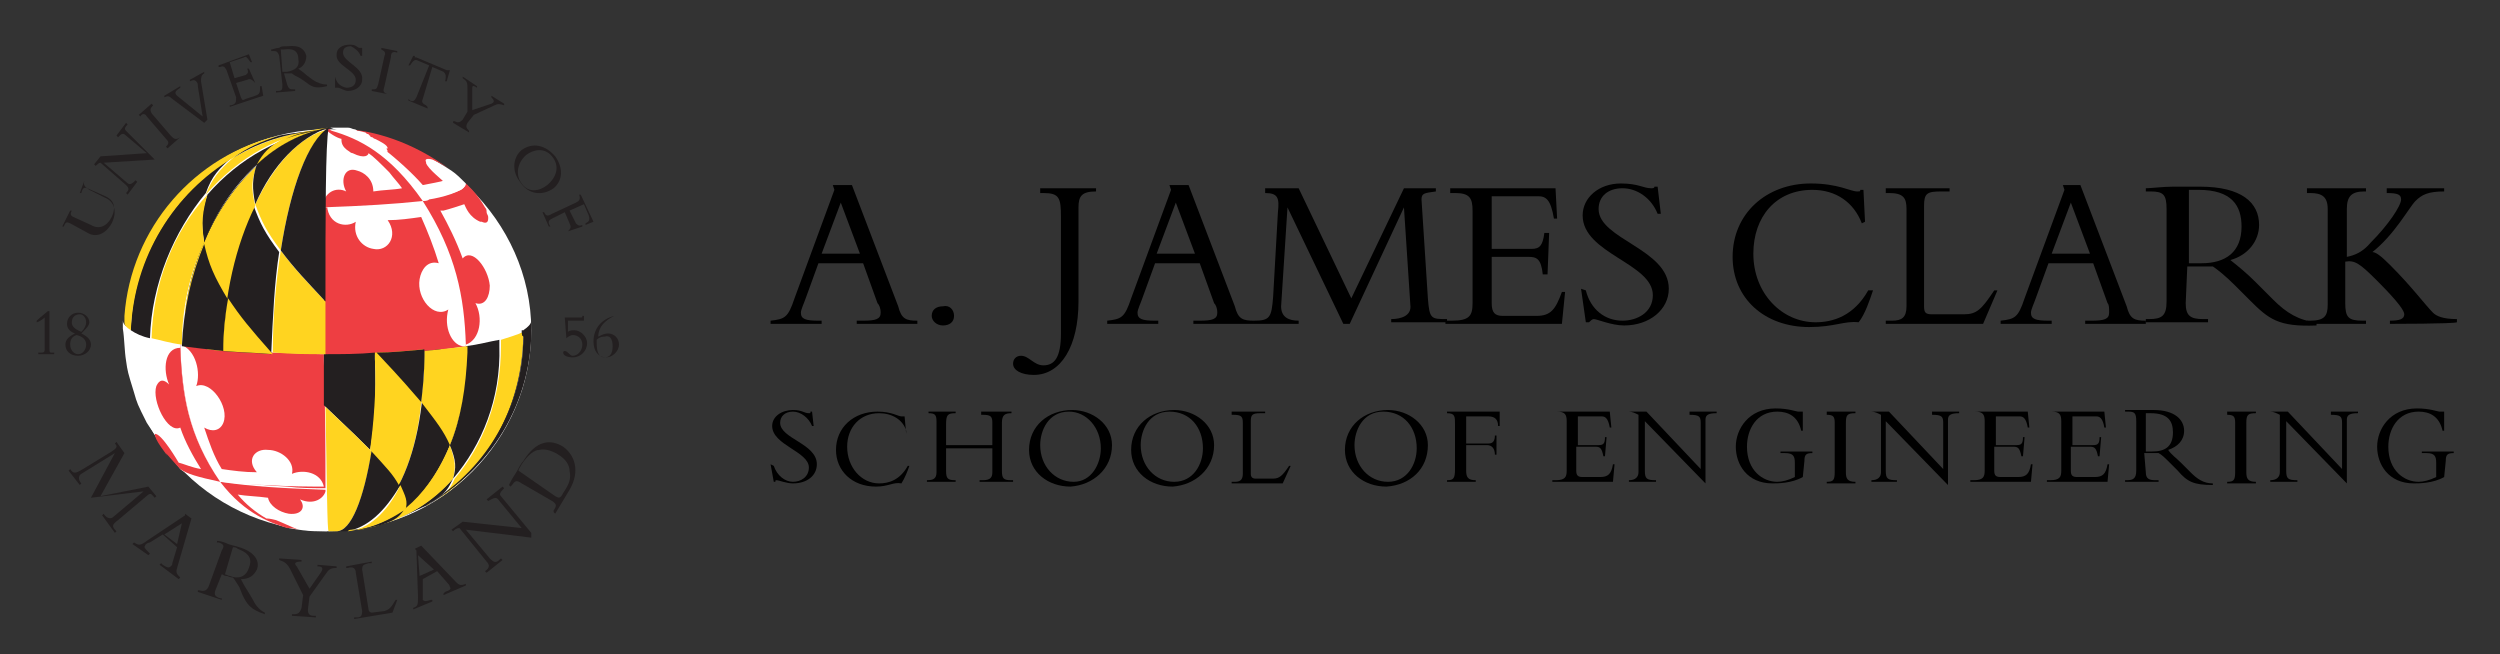 <?xml version="1.0" encoding="utf-8"?>
<!-- Generator: Adobe Illustrator 18.1.1, SVG Export Plug-In . SVG Version: 6.00 Build 0)  -->
<svg version="1.1" id="Layer_1" xmlns="http://www.w3.org/2000/svg" xmlns:xlink="http://www.w3.org/1999/xlink" x="0px" y="0px"
	 viewBox="-191.3 376.2 156.7 41" enable-background="new -191.3 376.2 156.7 41" xml:space="preserve">
<rect x="-191.3" y="376.2" width="156.7" height="41" fill="#333333" stroke="none"/>
<g id="guides">
</g>
<g id="Layer_2">
	<g>
		<g>
			<g>
				<path fill="#FFFFFF" d="M-170.7,409.5c7,0,12.7-5.7,12.7-12.6s-6-12.6-12.7-12.6c-7,0-12.7,5.6-12.7,12.6
					C-183.5,403.9-177.7,409.5-170.7,409.5z"/>
				<polygon fill="none" points="-158.9,393.6 -158.9,393.6 -158.9,393.6 				"/>
				<path fill="#FFFFFF" d="M-164.8,388.9c-1.6,0.3-3.8,0.4-6.1,0.4c0-2.5,0.1-4.3,0.1-4.9C-168.5,384.8-166.4,386.4-164.8,388.9"/>
				<path fill="#EE3E42" d="M-162.1,397.9c-2.4,0.4-5.5,0.6-8.9,0.6c0-3.4,0-6.7,0-9.3c2.3,0,4.5-0.1,6.1-0.4
					C-163.2,391.2-162.1,394.5-162.1,397.9"/>
				<path fill="#FFFFFF" d="M-162.3,397.9c-0.7-0.1-1.2-1.2-0.9-2.3c-0.9,0.6-2-0.7-1.8-1.9c0.1-0.6,0.5-1.2,1.2-1
					c-0.3-1-0.7-2-1.1-2.9c-0.7,0.1-1.4,0.2-2.1,0.2c0.7,1,0,2-0.9,1.8c-0.7-0.1-1.3-0.8-1.1-1.7c-0.6,0.4-1.7,0.2-1.8-1
					c2.1,0,3.9-0.1,6.1-0.4l0,0c1.8,2.9,2.5,5.5,2.7,9.1C-162.1,397.9-162.2,397.9-162.3,397.9"/>
				<path fill="#FFFFFF" d="M-177.5,406.4c-1.3-0.2-2.2-0.5-2.5-0.8c-0.3-0.4-0.7-0.9-1-1.2c-0.7-1.1-0.7-1.1-1.1-1.7
					c-0.6-1.2-0.6-1.2-0.8-1.9c-0.4-1.3-0.4-1.3-0.5-2c-0.1-0.6-0.1-1.4-0.2-2l0-0.5c0,0.5,1.3,1,3.5,1.4c0,0.2,0,0.4,0,0.5
					C-179.9,401.5-179,404.4-177.5,406.4"/>
				<path fill="#FFFFFF" d="M-170.8,409.5c-0.1,0-0.1,0-0.2,0c-0.1,0-0.2,0-0.3,0c-0.8,0-1.3-0.1-1.9-0.2c-1.6-0.4-3.1-1.4-4.2-2.9
					c1.1,0.2,2.6,0.3,4.2,0.4c0.8,0,1.6,0.1,2.4,0.1C-170.8,408.5-170.8,409.5-170.8,409.5"/>
				<path fill="#EE3E42" d="M-170.9,406.8c-0.8,0-1.6,0-2.4-0.1c-1.7-0.1-3.1-0.2-4.2-0.4c-1.5-2-2.4-4.8-2.5-8.1c0-0.1,0-0.3,0-0.4
					c1.5,0.3,3.5,0.4,5.8,0.5c1.1,0,2.2,0.1,3.2,0.1c0,0.1,0,0.3,0,0.4C-170.9,402.2-170.9,404.9-170.9,406.8"/>
				<path fill="#EE3E42" d="M-170.9,407c-0.1,0.4-0.7,0.9-1.6,0.5c0.4,0.5,0.1,1-0.7,0.9c-0.6-0.1-1.2-0.5-1.3-1
					c-0.7-0.1-1.3-0.1-1.9-0.2c0.5,0.6,1.1,1.1,1.8,1.5c0.1,0,0.2,0,0.6,0.1c0.5,0.2,0.9,0.4,1.4,0.6c0,0,0,0,0,0
					c-0.4-0.1-0.4-0.1-0.7-0.1c-0.9-0.3-2.6-0.8-4.2-2.9h0h0l0,0c2,0.3,3.9,0.4,6.6,0.5C-170.9,406.9-170.9,407-170.9,407"/>
				<path fill="#FFFFFF" d="M-177.5,406.4L-177.5,406.4c-1.7-2.5-2.4-4.9-2.5-8.6c1,0.3,1.3,1.8,1,2.6c0.9-0.4,2.1,1.3,1.7,2.3
					c-0.2,0.5-0.7,0.6-1.2,0.3c0.3,0.9,0.6,1.8,1.1,2.6c0.7,0.1,1.4,0.2,2.2,0.2c-0.7-0.8-0.1-1.5,0.7-1.4c0.8,0,1.7,0.7,1.5,1.5
					c0.7-0.3,1.8-0.1,2,0.8c-0.8,0-2.1,0-3.7-0.1C-175.5,406.6-176.5,406.5-177.5,406.4"/>
				<polyline fill="#E03A3E" points="-177.5,406.4 -177.5,406.4 -177.5,406.4 				"/>
				<polyline fill="#E03A3E" points="-177.5,406.4 -177.5,406.4 -177.5,406.4 				"/>
				<path fill="#EE3E42" d="M-177.5,406.4c-1.4-0.3-2.1-0.5-2.5-0.8c-0.3-0.3-0.7-0.8-1-1.1c0.1,0.1,0.1,0.1,0.2,0.3
					c-0.1-0.2-0.8-1-0.8-1.4c0.4-0.1,1.5,1.8,1.5,1.8c0.4,0.1,0.8,0.3,1.4,0.4c-0.5-0.8-1-1.7-1.3-2.6c-0.8,0.4-1.8-1.7-1.5-2.6
					c0.1-0.2,0.3-0.6,0.8-0.1c-0.4-0.9-0.3-2.3,0.7-2.3C-179.9,400.9-179.5,403.5-177.5,406.4"/>
				<path d="M-162.1,400.1L-162.1,400.1c0-0.6,0.1-1.2,0.1-1.8c0-0.1,0-0.3,0-0.4c0,0,0,0,0,0c0,0.1,0,0.3,0,0.4
					C-162,398.9-162.1,399.5-162.1,400.1"/>
				<path d="M-168.8,409.4L-168.8,409.4c3.5-0.5,6.2-4.2,6.7-9.3l0,0C-162.6,405.1-165.3,408.8-168.8,409.4"/>
				<path fill="#231F20" d="M-164.6,407.9c-0.9,0.4-1,0.5-2,0.9c-0.3,0.1-0.6,0.2-0.9,0.3c1.8-0.5,3.3-1.5,4.6-2.9
					c-0.3,0.6-0.4,0.9-1.4,1.5C-164.4,407.8-164.5,407.9-164.6,407.9"/>
				<path fill="#FFD420" d="M-164.2,407.7c0.8-0.5,1.1-0.8,1.4-1.5c1.8-2.1,2.9-5,2.9-8.3c0-0.1,0-0.3,0-0.4c0.6-0.2,1-0.3,1.4-0.5
					c0,0.1,0,0.3,0,0.4C-158.6,401.8-160.8,405.7-164.2,407.7"/>
				<path fill="#231F20" d="M-168.1,404.4c-0.8-0.8-0.8-0.8-2.9-2.8c0-0.9,0-1.8,0-2.8c0-0.1,0-0.3,0-0.4c1.1,0,2.2,0,3.2-0.1
					c0,0.1,0,0.3,0,0.4C-167.7,400.9-167.8,402.8-168.1,404.4"/>
				<path fill="#FFD420" d="M-170.2,409.5L-170.2,409.5c-0.3,0-0.3,0-0.4,0l-0.1,0c-0.1,0-0.1-3.1-0.2-7.8c1.9,1.8,2.1,2,2.9,2.8
					C-168.5,407.5-169.3,409.5-170.2,409.5"/>
				<path fill="#231F20" d="M-169.6,409.5c-0.1,0-0.2,0-0.3,0c-0.1,0-0.2,0-0.3,0c0.9,0,1.7-2,2.2-5.1c0.9,1,1.3,1.4,1.8,2.2
					C-167.2,408.3-168.3,409.3-169.6,409.5"/>
				<path fill="#FFD420" d="M-166.3,406.6c-0.4-0.7-0.7-1-1.8-2.2c0.2-1.6,0.4-3.5,0.3-5.7c0-0.1,0-0.3,0-0.4c1,0,2-0.1,3-0.2
					c0,0.1,0,0.3,0,0.4C-164.7,401.9-165.3,404.7-166.3,406.6"/>
				<path fill="#231F20" d="M-166,408.2c0.2-0.5,0.1-0.8-0.3-1.6c1-1.9,1.6-4.7,1.6-8c0-0.1,0-0.3,0-0.4c0.4,0,0.7-0.1,1-0.1
					c0.5,0.5,1,1.2,1.6,2C-162.5,403.7-164,406.6-166,408.2"/>
				<path fill="#FFD420" d="M-168.8,409.4c-0.1,0-0.2,0-0.3,0c-0.3,0-0.3,0-0.4,0.1l0,0c1.3-0.1,2.5-1.2,3.3-2.9
					c0.3,0.7,0.5,1,0.3,1.6C-166.9,408.8-167.8,409.2-168.8,409.4"/>
				<path fill="#FFD420" d="M-167.5,409.1l-0.3,0.1c-0.5,0.1-0.5,0.1-0.8,0.2l-0.2,0c2.5-0.4,4.5-2.4,5.7-5.3
					c0.3,0.9,0.4,1.3,0.2,2.1C-164.1,407.6-165.7,408.6-167.5,409.1"/>
				<path fill="#231F20" d="M-167.8,409.2c-0.5,0.1-0.5,0.1-0.8,0.2l-0.2,0c1-0.2,1.9-0.6,2.8-1.2c-0.3,0.4-0.5,0.6-1.4,0.9
					L-167.8,409.2"/>
				<path fill="#231F20" d="M-162.9,406.2c0.2-0.7,0.2-1.1-0.2-2.1c0.7-1.7,1-3.6,1-5.8c0-0.1,0-0.3,0-0.4c0.8-0.1,1.5-0.3,2.1-0.4
					c0,0.1,0,0.3,0,0.4C-159.9,401.2-161.1,404.1-162.9,406.2"/>
				<path fill="#FFD520" d="M-164.6,407.9c0.1-0.1,0.2-0.1,0.3-0.2l-0.1,0.1L-164.6,407.9"/>
				<path fill="#231F20" d="M-158.5,397.3c0,4.5-2.3,8.4-5.9,10.5l0,0l0.1-0.1C-160.8,405.7-158.6,401.8-158.5,397.3
					c-0.1-0.1-0.1-0.2-0.1-0.4c0,0,0,0,0.1,0C-158.5,397.1-158.5,397.2-158.5,397.3"/>
				<path fill="#FFD420" d="M-163.1,404.1c-0.4-0.9-0.8-1.4-1.8-2.7c0.1-0.9,0.2-1.8,0.2-2.8c0-0.1,0-0.3,0-0.4
					c1-0.1,1.9-0.2,2.7-0.3c0,0.1,0,0.3,0,0.4C-162.1,400.5-162.4,402.4-163.1,404.1"/>
				<path fill="#231F20" d="M-164.9,401.4c-0.7-0.8-1.1-1.3-2.8-3.1c1,0,1.8-0.1,3-0.2c0,0.1,0,0.3,0,0.4
					C-164.7,399.6-164.8,400.6-164.9,401.4"/>
				<path fill="#231F20" d="M-179.9,397.8C-179.9,397.8-179.9,397.8-179.9,397.8c0-0.7,0.1-1.5,0.2-2.2l0,0
					C-179.8,396.4-179.9,397.1-179.9,397.8"/>
				<path fill="#231F20" d="M-179.7,395.7L-179.7,395.7c0.8-5.2,3.8-9.7,7.6-11l0,0C-175.9,386-179,390.4-179.7,395.7"/>
				<path fill="#231F20" d="M-172.1,384.6L-172.1,384.6c0.5-0.2,0.9-0.3,1.4-0.4l0,0C-171.2,384.4-171.7,384.5-172.1,384.6"/>
				<path fill="#FFD420" d="M-178.4,388.4c0.4-1,0.8-1.5,1.7-2.3c1.7-1,3.8-1.7,5.9-1.8C-173.7,384.5-176.4,386.1-178.4,388.4"/>
				<path fill="#231F20" d="M-181.9,397.4c-0.5-0.1-0.9-0.3-1.2-0.5c0.1-4.6,2.7-8.6,6.4-10.9c-0.9,0.8-1.3,1.2-1.7,2.3
					C-180.4,390.7-181.8,394-181.9,397.4"/>
				<path fill="#FFD420" d="M-170.9,398.4c-1.1,0-2.1,0-3.2-0.1c0,0-0.1,0-0.1,0c0-2.3,0.2-4.5,0.5-6.4c0.9,1.2,1.4,1.7,2.8,3.2
					C-170.9,396.2-170.9,397.3-170.9,398.4"/>
				<path fill="#FFD420" d="M-173.7,391.9c-0.9-1.2-1.2-1.8-1.6-2.9c1.2-2.5,2.8-4.3,4.6-4.7C-172,385-173.1,388-173.7,391.9"/>
				<path fill="#231F20" d="M-174.3,398.4c-1.1-0.1-2.1-0.1-3.1-0.2c0.1-3.4,0.8-6.6,2-9.1c0.4,1.1,0.7,1.7,1.6,2.9
					C-174.1,393.9-174.2,396.1-174.3,398.4"/>
				<path fill="#FFD420" d="M-177.3,398.2c-0.4,0-0.7-0.1-1-0.1c-0.4-0.6-1-1.5-1.4-2.4c0.5-3.7,2.2-7,4.5-9.1
					c-0.3,0.8-0.4,1.3-0.1,2.5C-176.5,391.5-177.3,394.8-177.3,398.2"/>
				<path fill="#231F20" d="M-175.3,389c-0.2-1-0.2-1.6,0.1-2.5c1.3-1.2,2.8-2,4.5-2.3C-172.5,384.8-174.2,386.5-175.3,389"/>
				<path fill="#231F20" d="M-178.5,391.4c-0.2-1.2-0.2-1.9,0.2-3c2-2.3,4.7-3.8,7.6-4.1l0,0c-0.7,0.1-0.8,0.1-1.4,0.3
					C-174.8,385.6-177.2,388.1-178.5,391.4"/>
				<path fill="#FFD420" d="M-175.2,386.5c0.4-0.7,0.7-1.1,1.8-1.7c0.9-0.3,1.8-0.5,2.7-0.6C-172.4,384.5-173.9,385.3-175.2,386.5"
					/>
				<path fill="#FFD420" d="M-179.9,397.8c-0.8-0.1-1.4-0.3-1.9-0.4c0.1-3.5,1.4-6.7,3.5-9c-0.3,1.1-0.4,1.7-0.2,3
					C-179.4,393.3-179.9,395.5-179.9,397.8"/>
				<path fill="#231F20" d="M-176.7,386.1c0.9-0.7,1.4-1,2.9-1.4c1-0.2,2-0.3,3-0.3l0,0C-172.9,384.4-174.9,385-176.7,386.1"/>
				<path fill="#FFD420" d="M-183.1,396.9c-0.3-0.2-0.4-0.3-0.4-0.5l0-0.4c0.4-5.5,4.4-10.1,9.7-11.3c-1.2,0.4-1.9,0.7-2.9,1.4
					C-180.4,388.3-182.9,392.3-183.1,396.9"/>
				<path fill="#231F20" d="M-177.3,398.2c-1-0.1-1.8-0.2-2.6-0.3c0.1-2.3,0.6-4.5,1.4-6.4c0.3,1.3,0.6,2,1.5,3.5
					C-177.2,395.9-177.3,397-177.3,398.2"/>
				<path fill="#FFD420" d="M-177.3,398.2c0-1.1,0.1-2.2,0.3-3.3c0.8,1.2,1.3,1.8,2.8,3.5C-175.3,398.3-176.1,398.3-177.3,398.2"/>
				<path fill="#231F20" d="M-173.4,384.9c0.7-0.3,1.3-0.5,2.7-0.6l0,0C-171.7,384.4-172.6,384.6-173.4,384.9"/>
				<path fill="none" d="M-158,396.8c0,0.7,0,1.7-0.4,3.2c-0.3,1.3-0.9,2.5-1.1,2.8c-0.7,1.1-1.9,3.3-4.8,5"/>
				<path fill="#231F20" d="M-158.5,396.9c0.3-0.2,0.5-0.4,0.5-0.6c0.2,5.3-2.8,9.4-6.3,11.4l0,0l0.1-0.1c3.4-2.1,5.7-5.9,5.7-10.3
					C-158.6,397.2-158.6,397.1-158.5,396.9C-158.5,396.9-158.5,396.9-158.5,396.9c0,0.1,0,0.3,0,0.4"/>
				<polygon fill="none" points="-158.9,393.6 -158.9,393.6 -158.9,393.6 				"/>
				<path fill="#EE3E42" d="M-164.8,388.8L-164.8,388.8L-164.8,388.8C-164.7,388.8-164.7,388.8-164.8,388.8L-164.8,388.8
					C-164.7,388.8-164.7,388.8-164.8,388.8c0.1,0,0.3,0,0.4-0.1c0.7-0.1,2.3-0.5,2.3-1c0,0,0.7,0.6,1.2,1.5c0.1,0.1,0.1,0.2,0.1,0.3
					c0,0.1,0.1,0.2,0.1,0.3c0,0,0,0,0,0c0,0,0,0.1,0,0.1c0,0,0,0,0,0c0,0.3-0.2,0.3-0.4,0.2c0,0,0,0-0.1,0c-0.7-0.3-0.9-0.9-1-1.1
					c-0.3,0.1-0.9,0.3-1.3,0.4c-0.1,0-0.1,0-0.2,0c0.5,0.9,1,1.9,1.4,3c0.6-0.7,1.6,0.6,1.7,1.7c0,0.7-0.3,1.3-0.9,1.1
					c0.5,0.9,0.3,2.3-0.6,2.6C-162.2,394.8-162.7,392.1-164.8,388.8L-164.8,388.8L-164.8,388.8"/>
				<path fill="#EE3E42" d="M-164.6,386.4C-164.6,386.4-164.6,386.4-164.6,386.4C-164.6,386.4-164.6,386.4-164.6,386.4
					C-164.6,386.4-164.6,386.4-164.6,386.4C-164.6,386.4-164.6,386.3-164.6,386.4C-164.6,386.3-164.6,386.3-164.6,386.4
					L-164.6,386.4c0.1-0.1,0.2-0.5,1.6,0.5c-2.5-1.9-5-2.5-6.5-2.6c0.2,0,0.3,0.1,0.4,0.1c0.1,0,0.1,0.1,0.2,0.1c0,0,0,0,0,0
					c0.2,0,0.3,0.1,0.5,0.1l0,0l0,0c0.1,0,0.1,0,0.2,0.1c0,0,0,0,0,0c0,0,0.1,0,0.1,0.1c0,0,0,0,0,0c0,0,0.1,0,0.1,0.1c0,0,0,0,0,0
					c0.1,0,0.1,0,0.2,0.1v0c0.4,0.2,0.8,0.5,0.8,0.7c-0.1,0-0.1,0.1-0.3,0c0.7,0.5,1.8,1.5,2.5,2.3c0.4-0.1,1.1-0.2,1.4-0.3
					C-163.4,387.6-164.5,386.8-164.6,386.4z"/>
				<path fill="#FFFFFF" d="M-162.1,387.7c-0.3-0.3-0.6-0.6-0.9-0.8c-0.6-0.4-1-0.6-1.2-0.7l0,0c0,0-0.7-0.2-0.3,0.3l0,0
					c0.3,0.4,1.1,1,1.1,1c-0.3,0.1-0.9,0.2-1.4,0.3c-0.6-0.7-1.7-1.7-2.5-2.3c0.2,0.1,0.2,0,0.3,0c0-0.2-0.4-0.4-0.8-0.6v0
					c-0.1,0-0.1-0.1-0.2-0.1c0,0,0,0,0,0c0,0-0.1,0-0.1-0.1c0,0,0,0,0,0c0,0-0.1,0-0.1-0.1c0,0,0,0,0,0c-0.1,0-0.1,0-0.2-0.1l0,0
					c-0.1,0-0.3-0.1-0.5-0.1c0,0,0,0,0,0c0,0,0,0,0,0l0,0c0,0,0,0,0,0c0,0-0.1-0.1-0.2-0.1c-0.1,0-0.2-0.1-0.4-0.1
					c-0.4,0-0.7,0-0.9,0c-0.2,0-0.3,0-0.3,0c0,0,0,0,0,0c-0.1,0-0.1,0-0.1,0l0.1,0c0,0-0.1,0-0.1,0c0.1,0,0.2,0,0.2,0
					c0.2,0.1,0.6,0.2,0.9,0.3c1.9,0.7,3.6,2.2,4.9,4.2c0,0,0,0,0.1,0c1.2-0.2,1.8-0.4,2.3-0.6c0,0,0,0,0,0
					C-162.1,387.9-162.1,387.7-162.1,387.7L-162.1,387.7L-162.1,387.7z"/>
				<path fill="#EE3E42" d="M-164.8,388.8L-164.8,388.8L-164.8,388.8L-164.8,388.8L-164.8,388.8c-2.1-3-4-3.9-5.7-4.4
					c0,0,0.1,0,0.1,0c-0.1,0-0.2,0-0.2-0.1c0,0,0,0-0.1,0c0.1,0,0.1,0,0.2,0c-0.1,0-0.1,0-0.2,0c0,0,0,0-0.1,0c0,0,0,0,0,0
					c0,0-0.1,0-0.1,0l0,0l0,0c0.4,0.4,0.9,0.6,1,0.6c0,0.2,0,0.5,0.5,0.8c0.1,0.1,0.2,0.1,0.2,0.1c0.8,0.4,1,0.1,1,0c0,0,0,0,0,0
					c0.3,0.2,0.7,0.6,1.3,1.2c0.3,0.4,0.6,0.7,0.8,1c-0.5,0.1-1.2,0.1-1.8,0.2c0-0.8-0.6-1.2-1-1.3c-0.8-0.3-1.1,0.6-0.7,1.3
					c-0.6-0.3-1.4,0-1.5,1C-168.4,389.1-166.7,389-164.8,388.8L-164.8,388.8L-164.8,388.8"/>
				<path fill="#231F20" d="M-170.9,395.1c-1.2-1.3-1.9-2-2.8-3.2c0.6-3.9,1.7-6.9,3-7.7l0,0l0,0
					C-170.9,385.2-170.9,389.7-170.9,395.1"/>
			</g>
			<path fill="#231F20" d="M-186,387.5L-186,387.5c-0.1,0.3,0,0.4,0.3,0.6l1,0.5c0.5,0.2,0.8,0.8,0.4,1.6c-0.4,0.7-1,0.9-1.5,0.6
				l-1.1-0.6c-0.2-0.1-0.3-0.1-0.4,0.2l-0.1,0l0.5-1l0.1,0l0,0c-0.1,0.2-0.1,0.3,0.1,0.4l1.1,0.5c0.5,0.3,1,0.1,1.3-0.5
				c0.2-0.4,0.3-1-0.4-1.3l-0.9-0.4c-0.4-0.2-0.5-0.2-0.6,0.2l-0.1,0L-186,387.5z"/>
			<path fill="#231F20" d="M-181.6,386.2l-3.2,0.2l1.4,1.2c0.2,0.2,0.3,0.2,0.6-0.1l0.1,0.1l-0.6,0.8l-0.1-0.1l0,0
				c0.2-0.2,0.2-0.3,0-0.5l-1.6-1.4c-0.1,0-0.2,0.1-0.3,0.2l-0.1-0.1l0.4-0.5l2.9-0.2l-1.3-1.1c-0.2-0.2-0.3-0.1-0.5,0.1l-0.1-0.1
				l0.6-0.8l0.1,0.1c-0.2,0.2-0.2,0.3-0.1,0.4L-181.6,386.2L-181.6,386.2z"/>
			<path fill="#231F20" d="M-180,384.8l-0.8,0.7l-0.1-0.1c0.2-0.2,0.2-0.3,0-0.5l-1.2-1.4c-0.1-0.2-0.3-0.2-0.4,0l-0.1-0.1l0.8-0.7
				l0.1,0.1c-0.2,0.2-0.2,0.3-0.1,0.5l1.2,1.4C-180.4,384.9-180.3,385-180,384.8L-180,384.8z"/>
			<path fill="#231F20" d="M-178.5,383.9l-2-1.5c-0.2-0.2-0.3-0.2-0.5-0.1l0-0.1l1-0.6l0,0.1c-0.3,0.2-0.4,0.3-0.2,0.5l1.6,1.3
				l-0.3-1.9c0-0.1,0-0.2-0.1-0.3c-0.1-0.1-0.2-0.1-0.4,0l0-0.1l0.9-0.5l0,0.1c-0.2,0.1-0.2,0.3-0.2,0.5l0.4,2.4L-178.5,383.9z"/>
			<path fill="#231F20" d="M-175.3,381.4L-175.3,381.4c-0.2-0.2-0.3-0.3-0.5-0.2l-0.7,0.2l0.3,0.9c0.1,0.2,0.1,0.2,0.3,0.1l0.6-0.2
				c0.3-0.1,0.3-0.2,0.3-0.6l0.1,0l0.1,0.6l-2.1,0.7l0-0.1l0.1,0c0.3-0.1,0.3-0.2,0.3-0.5l-0.6-1.7c-0.1-0.2-0.2-0.3-0.4-0.2l-0.1,0
				l0-0.1l1.9-0.7l0.2,0.5l-0.1,0c-0.2-0.3-0.3-0.4-0.4-0.3l-0.9,0.3l0.3,1l0.7-0.2c0.1-0.1,0.2-0.1,0.1-0.4l0.1,0L-175.3,381.4z"/>
			<path fill="#231F20" d="M-173.7,379.3c0.1,0,0.1,0,0.2,0c0.7-0.1,0.9,0.2,0.9,0.6c0.1,0.5-0.2,0.7-0.7,0.8c-0.1,0-0.2,0-0.3,0
				L-173.7,379.3z M-173.5,380.8c0.1,0,0.1,0,0.2,0c0.1,0,0.2,0,0.3,0c0.1,0.1,0.3,0.2,0.5,0.3l0.3,0.2c0.4,0.3,0.6,0.5,1.4,0.3
				l0-0.1c-0.3,0-0.6-0.1-0.9-0.3l-0.4-0.3c-0.2-0.2-0.4-0.3-0.5-0.4c0.3-0.1,0.5-0.4,0.5-0.8c-0.1-0.4-0.4-0.7-1.2-0.6
				c-0.3,0-0.4,0-0.5,0.1c-0.2,0-0.4,0.1-0.5,0.1l0,0.1l0.1,0c0.2,0,0.3,0,0.4,0.3l0.2,1.8c0,0.3,0,0.4-0.3,0.4l-0.1,0l0,0.1
				l1.2-0.1l0-0.1l-0.1,0c-0.2,0-0.3,0-0.4-0.3L-173.5,380.8z"/>
			<path fill="#231F20" d="M-170.3,381c0.1,0.4,0.3,0.6,0.7,0.7c0.3,0,0.6-0.1,0.6-0.5c0-0.6-1.3-0.9-1.2-1.6c0-0.4,0.4-0.6,0.8-0.6
				c0.4,0,0.4,0.1,0.6,0.2c0,0,0.1,0,0.1,0l0.1,0l0,0.5l-0.1,0c-0.1-0.3-0.4-0.5-0.6-0.6c-0.3,0-0.5,0.1-0.5,0.4
				c0,0.6,1.3,0.9,1.2,1.7c0,0.4-0.4,0.7-0.9,0.7c-0.2,0-0.5-0.2-0.6-0.2c0,0-0.1,0-0.1,0l-0.1,0L-170.3,381L-170.3,381z"/>
			<path fill="#231F20" d="M-167,382.1l-1-0.2l0-0.1c0.3,0,0.3,0,0.4-0.3l0.4-1.8c0.1-0.2,0-0.3-0.2-0.4l0-0.1l1,0.2l0,0.1
				c-0.3-0.1-0.4,0-0.4,0.3l-0.4,1.8C-167.3,381.9-167.3,382-167,382.1L-167,382.1z"/>
			<path fill="#231F20" d="M-164.8,382.4c-0.1,0.2,0,0.3,0.2,0.4l0.1,0.1l0,0.1l-1.2-0.5l0-0.1l0.1,0.1c0.2,0.1,0.3,0,0.4-0.2l0.8-2
				l-0.7-0.3c-0.2-0.1-0.3,0-0.5,0.3l-0.1,0l0.3-0.6l0.1,0c0,0,0,0,0,0.1c0,0,0,0,0.1,0l1.9,0.8c0.1,0,0.1,0,0.1,0l0.1,0l-0.2,0.7
				l-0.1,0c0.1-0.4,0-0.5-0.1-0.6l-0.7-0.3L-164.8,382.4z"/>
			<path fill="#231F20" d="M-160.5,382.7c0.2-0.1,0.2-0.2,0-0.4l0-0.1l0.8,0.5l0,0.1c-0.3-0.1-0.4-0.1-0.6,0l-1.3,0.6l-0.4,0.5
				c-0.1,0.2-0.1,0.3,0.1,0.5l0,0l0,0.1l-1-0.6l0-0.1l0.1,0c0.2,0.1,0.3,0.1,0.5-0.1l0.3-0.5l0-1.4c0-0.4,0-0.5-0.3-0.7l0-0.1
				l0.9,0.6l0,0.1c-0.3-0.2-0.3-0.1-0.3,0.1l0,1.3L-160.5,382.7z"/>
			<path fill="#231F20" d="M-157,387.8c-0.5,0.4-1.2,0.5-1.6-0.1c-0.4-0.5-0.3-1.3,0.3-1.8c0.4-0.3,1.1-0.5,1.6,0.1
				C-156.2,386.6-156.4,387.3-157,387.8z M-156.6,388c0.6-0.5,0.6-1.3,0.1-2c-0.6-0.7-1.4-0.9-2.1-0.4c-0.6,0.5-0.6,1.4-0.1,2
				C-158.2,388.4-157.3,388.5-156.6,388z"/>
			<path fill="#231F20" d="M-155.7,390.7L-155.7,390.7c0.2-0.2,0.2-0.3,0.1-0.5l-0.3-0.7l-0.8,0.4c-0.2,0.1-0.3,0.2-0.1,0.5l-0.1,0
				l-0.4-0.9l0.1,0c0.1,0.2,0.2,0.3,0.5,0.1l1.5-0.7c0.2-0.1,0.3-0.2,0.2-0.5l0.1,0l0.8,1.7l-0.5,0.2l0-0.1c0.2-0.1,0.3-0.2,0.2-0.5
				l-0.3-0.7l-0.9,0.4l0.4,0.8c0.1,0.1,0.2,0.2,0.4,0.1l0,0.1L-155.7,390.7z"/>
			<path fill="#231F20" d="M-185.6,407.4l1.5-2.8l0,0l-2.1,1.3c-0.2,0.1-0.2,0.4,0,0.6l-0.1,0.1l-0.7-0.9l0.1-0.1
				c0.2,0.3,0.3,0.3,0.8,0l1.8-1.1c0.3-0.2,0.4-0.3,0.2-0.5l0.1-0.1l0.5,0.7l-1.5,2.7l3-0.6l0.5,0.6l-0.1,0.1
				c-0.2-0.2-0.2-0.3-0.4-0.2l-1.9,1.6c-0.4,0.3-0.4,0.4-0.1,0.7l-0.1,0.1l-0.8-1.1l0.1-0.1c0.1,0.2,0.4,0.4,0.6,0.2l1.9-1.6l0,0
				L-185.6,407.4L-185.6,407.4z"/>
			<path fill="#231F20" d="M-180.2,410.3l-0.8-0.6l1.1-0.7L-180.2,410.3z M-180.2,410.5l-0.3,1c0,0.1,0,0.1-0.1,0.2
				c-0.1,0.1-0.2,0.1-0.5-0.1l-0.1-0.1l-0.1,0.1l1.2,0.9l0.1-0.1c-0.2-0.2-0.3-0.3-0.2-0.6l0.9-3.1l-0.4-0.3l0,0.1l-2.4,1.6
				c-0.4,0.3-0.5,0.3-0.8,0.1l-0.1,0.1l1,0.7l0.1-0.1l-0.1-0.1c-0.2-0.2-0.3-0.3-0.2-0.4c0-0.1,0.2-0.2,0.3-0.2l0.8-0.5
				L-180.2,410.5z"/>
			<path fill="#231F20" d="M-176.7,410.5c0.1,0,0.2,0,0.3,0.1c0.8,0.3,0.9,0.7,0.7,1.2c-0.2,0.6-0.7,0.7-1.2,0.5
				c-0.1,0-0.2-0.1-0.3-0.1L-176.7,410.5z M-177.4,412.2c0.1,0,0.1,0.1,0.3,0.1c0.1,0,0.2,0.1,0.4,0.1c0.1,0.1,0.2,0.3,0.4,0.6
				l0.2,0.5c0.3,0.6,0.5,0.9,1.4,1.2l0-0.1c-0.4-0.2-0.6-0.5-0.8-0.9l-0.3-0.5c-0.2-0.3-0.3-0.5-0.4-0.7c0.5,0,0.8-0.2,1-0.6
				c0.2-0.5-0.1-1.1-1.1-1.4c-0.3-0.1-0.4-0.1-0.7-0.2c-0.2-0.1-0.5-0.2-0.7-0.2l0,0.1l0.1,0c0.3,0.1,0.4,0.2,0.2,0.5l-0.8,2.2
				c-0.1,0.3-0.3,0.4-0.6,0.3l-0.1,0l0,0.1l1.5,0.5l0-0.1l-0.1,0c-0.3-0.1-0.4-0.2-0.3-0.5L-177.4,412.2z"/>
			<path fill="#231F20" d="M-171.2,412.1c0.2-0.3,0.1-0.4-0.2-0.4l0-0.1l1.2,0.1l0,0.1c-0.4,0-0.5,0.1-0.7,0.4l-1,1.4l-0.1,0.8
				c0,0.3,0.1,0.4,0.4,0.4l0.1,0l0,0.1l-1.5-0.1l0-0.1l0.1,0c0.3,0,0.4-0.1,0.5-0.4l0.1-0.8l-0.8-1.6c-0.2-0.4-0.4-0.5-0.7-0.6
				l0-0.1l1.4,0.1l0,0.1c-0.4,0-0.5,0.1-0.3,0.3l0.8,1.4L-171.2,412.1z"/>
			<path fill="#231F20" d="M-166.7,414.6l-2.4,0.4l0-0.1l0.2,0c0.2,0,0.3-0.1,0.3-0.4l-0.4-2.4c0-0.3-0.2-0.4-0.5-0.3l-0.1,0l0-0.1
				l1.6-0.3l0,0.1l-0.2,0c-0.3,0.1-0.4,0.1-0.4,0.4l0.4,2.5c0,0.1,0.1,0.2,0.2,0.2l0.8-0.1c0.3-0.1,0.4-0.2,0.7-0.7l0.1,0
				L-166.7,414.6z"/>
			<path fill="#231F20" d="M-164.1,411.9l-0.9,0.4l-0.1-1.3L-164.1,411.9z M-163.9,412l0.7,0.8c0,0,0.1,0.1,0.1,0.2
				c0.1,0.1,0,0.2-0.3,0.3l-0.1,0.1l0,0.1l1.4-0.6l0-0.1c-0.3,0.1-0.4,0.1-0.6-0.1l-2.2-2.3l-0.4,0.2l0.1,0.1l0.1,2.9
				c0,0.5,0,0.6-0.3,0.7l0,0.1l1.2-0.5l0-0.1l-0.1,0c-0.3,0.1-0.4,0.1-0.5,0c0-0.1,0-0.2,0-0.4l0-0.9L-163.9,412z"/>
			<path fill="#231F20" d="M-158,409.9l-4.1-0.5l1.5,1.8c0.3,0.3,0.4,0.3,0.7,0l0.1,0.1l-1,0.8l-0.1-0.1l0,0
				c0.3-0.2,0.3-0.4,0.1-0.6l-1.7-2.1c-0.2,0-0.3,0.1-0.4,0.2l-0.1-0.1l0.7-0.5l3.7,0.4l-1.4-1.7c-0.2-0.3-0.3-0.2-0.7,0l-0.1-0.1
				l1-0.8l0.1,0.1c-0.3,0.3-0.3,0.4-0.2,0.5l1.9,2.3L-158,409.9z"/>
			<path fill="#231F20" d="M-158.8,405.7c0-0.1,0.1-0.2,0.2-0.4c0.4-0.6,0.8-0.9,1.1-0.9c0.4-0.1,0.9,0.1,1.2,0.3
				c0.5,0.3,0.7,0.7,0.7,1c0.1,0.5,0,0.8-0.4,1.4c-0.2,0.4-0.3,0.3-0.5,0.2L-158.8,405.7z M-156.7,407.6c0.3,0.2,0.3,0.3,0.1,0.6
				l0,0.1l0.1,0.1l0.9-1.5c0.7-1.2,0.3-2.2-0.4-2.7c-0.8-0.5-1.7-0.4-2.5,0.9c-0.2,0.2-0.3,0.5-0.5,0.8s-0.3,0.5-0.4,0.7l0.1,0.1
				l0.1-0.1c0.2-0.3,0.3-0.3,0.6-0.1L-156.7,407.6z"/>
			<path fill="#231F20" d="M-188.2,395.8v2.3c0,0.1,0,0.2,0.1,0.2h0.2v0.1h-1v-0.1h0.2c0.1,0,0.2,0,0.2-0.2v-2
				c-0.1,0.1-0.4,0.3-0.5,0.3l0-0.1c0.2-0.2,0.6-0.5,0.7-0.6H-188.2z"/>
			<path fill="#231F20" d="M-185.9,397.8c0,0.3-0.2,0.6-0.5,0.6c-0.3,0-0.5-0.3-0.5-0.6c0-0.3,0.1-0.5,0.4-0.6
				C-186.1,397.3-185.9,397.5-185.9,397.8z M-185.7,396.4c0-0.3-0.3-0.6-0.7-0.6c-0.4,0-0.7,0.3-0.7,0.7c0,0.3,0.2,0.5,0.5,0.6
				c-0.4,0.2-0.6,0.4-0.6,0.7c0,0.4,0.3,0.7,0.8,0.7c0.4,0,0.8-0.3,0.8-0.7c0-0.3-0.2-0.5-0.6-0.7
				C-185.9,396.8-185.7,396.6-185.7,396.4z M-185.9,396.4c0,0.2-0.1,0.4-0.3,0.6c-0.5-0.2-0.6-0.4-0.6-0.6c0-0.3,0.2-0.5,0.5-0.5
				C-186.1,395.9-185.9,396.1-185.9,396.4z"/>
			<path fill="#231F20" d="M-155.9,396.1h1c0.1,0,0.1,0,0.1-0.1h0.1l0,0.3h-1l0,0.7c0.1-0.1,0.3-0.1,0.4-0.1c0.4,0,0.8,0.4,0.8,0.8
				c0,0.5-0.4,0.9-0.9,0.9c-0.3,0-0.6-0.1-0.6-0.3c0-0.1,0.1-0.1,0.1-0.1c0.2,0,0.3,0.3,0.5,0.3c0.3,0,0.6-0.3,0.6-0.7
				c0-0.4-0.3-0.6-0.6-0.6c-0.1,0-0.3,0.1-0.4,0.2l0,0L-155.9,396.1z"/>
			<path fill="#231F20" d="M-152.9,397.9c0,0.5-0.2,0.7-0.5,0.7c-0.3,0-0.5-0.2-0.5-0.9c0-0.1,0-0.2,0-0.2c0.2-0.2,0.4-0.2,0.5-0.2
				C-153.1,397.2-152.9,397.4-152.9,397.9z M-152.8,396c-0.8,0.2-1.3,0.8-1.3,1.6c0,0.6,0.3,1,0.8,1c0.4,0,0.8-0.4,0.8-0.8
				c0-0.4-0.3-0.7-0.7-0.7c-0.2,0-0.4,0.1-0.6,0.2C-153.8,396.7-153.4,396.3-152.8,396L-152.8,396z"/>
		</g>
		<path d="M-137.4,392.1h-2.4l1.2-3.2L-137.4,392.1z M-137.2,392.7l0.9,2.5c0.1,0.1,0.2,0.3,0.2,0.6c0,0.4-0.3,0.5-1.1,0.5h-0.4v0.2
			h3.8v-0.2c-0.7,0-1-0.1-1.2-0.9l-2.9-7.6h-1.2l0.1,0.3l-2.5,6.8c-0.4,1.2-0.6,1.3-1.5,1.4v0.2h3.2v-0.2h-0.2
			c-0.8,0-1.1-0.1-1.1-0.5c0-0.2,0.2-0.6,0.3-0.9l0.8-2.2L-137.2,392.7L-137.2,392.7z"/>
		<path d="M-131.5,396c0,0.4-0.3,0.6-0.7,0.6c-0.4,0-0.7-0.3-0.7-0.6c0-0.4,0.3-0.6,0.7-0.6C-131.8,395.3-131.5,395.6-131.5,396z"/>
		<path d="M-123.7,395.1c0,2.8-1.1,4.6-2.8,4.6c-0.8,0-1.3-0.3-1.3-0.7c0-0.3,0.2-0.5,0.5-0.5c0.5,0,0.8,0.6,1.4,0.6
			c0.7,0,1.1-0.5,1.1-2v-7.3c0-1.2-0.1-1.5-1.1-1.5h-0.2V388h3.5v0.2c-0.9,0-1.1,0.3-1.1,1L-123.7,395.1L-123.7,395.1z"/>
		<path d="M-116.4,392.1h-2.4l1.2-3.2L-116.4,392.1z M-116.1,392.7l0.9,2.5c0.1,0.1,0.2,0.3,0.2,0.6c0,0.4-0.3,0.5-1.1,0.5h-0.4v0.2
			h3.8v-0.2c-0.7,0-1-0.1-1.2-0.9l-2.9-7.6h-1.2l0.1,0.3l-2.5,6.8c-0.4,1.2-0.6,1.3-1.5,1.4v0.2h3.2v-0.2h-0.2
			c-0.8,0-1.1-0.1-1.1-0.5c0-0.2,0.2-0.6,0.3-0.9l0.8-2.2L-116.1,392.7L-116.1,392.7z"/>
		<path d="M-107.1,396.5l-3.5-7.3h0l-0.4,6.2c0,0.7,0.5,0.9,1.1,0.9v0.2h-2.8v-0.2c1,0,1.1-0.2,1.2-1.5l0.3-5.3
			c0.1-0.9,0-1.2-0.8-1.2V388h2.1l3.3,6.9l3.3-6.9h2v0.2c-0.7,0.1-0.9,0.1-0.9,0.5l0.4,6.2c0.1,1.3,0.2,1.3,1.2,1.3v0.2h-3.5v-0.2
			c0.6,0,1.3-0.2,1.2-0.9l-0.4-6.1h0l-3.4,7.3C-106.8,396.5-107.1,396.5-107.1,396.5z"/>
		<path d="M-94.3,393.4h-0.3c-0.1-1-0.4-1.1-0.9-1.1h-2.3v2.9c0,0.6,0.2,0.8,0.7,0.8h2.1c0.9,0,1.2-0.4,1.6-1.5h0.2l-0.2,2h-7.3
			v-0.2h0.4c1.1,0,1.3-0.3,1.3-1.1v-5.8c0-0.8-0.2-1.1-1.1-1.1h-0.3V388h6.6l0.1,1.9h-0.2c-0.2-1.2-0.5-1.4-1-1.4h-2.9v3.3h2.5
			c0.5,0,0.7-0.2,0.8-1h0.3L-94.3,393.4L-94.3,393.4z"/>
		<path d="M-91.9,394.4c0.3,1.2,1.2,1.9,2.3,1.9c0.9,0,1.9-0.5,1.9-1.6c0-2-4.4-2.6-4.4-5c0-1.1,1-2,2.4-2c1.1,0,1.4,0.3,1.9,0.3
			c0.1,0,0.2,0,0.2-0.1h0.2l0.2,1.7h-0.2c-0.4-1-1.3-1.6-2.2-1.6c-0.9,0-1.5,0.5-1.5,1.3c0,1.9,4.4,2.5,4.4,5c0,1.3-1.2,2.3-2.8,2.3
			c-0.8,0-1.7-0.4-1.9-0.4c-0.1,0-0.2,0.1-0.3,0.2h-0.2l-0.3-2.1L-91.9,394.4L-91.9,394.4z"/>
		<path d="M-74.6,390.2c-0.5-1.3-1.6-2.1-3.1-2.1c-2.3,0-3.7,1.7-3.7,4c0,2.5,1.8,4.3,3.9,4.3c1.1,0,2.4-0.4,3.3-2h0.3
			c-0.2,0.6-0.5,1.5-0.9,2c-0.9-0.1-1.5,0.3-3.1,0.3c-2.8,0-4.8-1.8-4.8-4.4c0-2.7,2.1-4.6,4.9-4.6c1.7,0,2.5,0.5,2.9,0.5
			c0.2,0,0.2,0,0.2-0.1h0.2l0.1,2L-74.6,390.2z"/>
		<path d="M-67,396.5h-6.1v-0.2h0.4c0.6,0,0.9-0.2,0.9-0.9v-6.1c0-0.7-0.2-1-1.1-1h-0.2V388h4v0.2h-0.5c-0.9,0-1.1,0.1-1.1,0.9v6.3
			c0,0.4,0.1,0.5,0.5,0.5h2c0.8,0,1.1-0.3,1.9-1.5h0.2L-67,396.5z"/>
		<path d="M-60.3,392.1h-2.4l1.2-3.2L-60.3,392.1z M-60.1,392.7l0.9,2.5c0.1,0.1,0.1,0.3,0.1,0.6c0,0.4-0.3,0.5-1.1,0.5h-0.4v0.2
			h3.8v-0.2c-0.7,0-1-0.1-1.2-0.9l-2.9-7.6H-62l0.1,0.3l-2.5,6.8c-0.4,1.2-0.6,1.3-1.5,1.4v0.2h3.2v-0.2h-0.2
			c-0.8,0-1.1-0.1-1.1-0.5c0-0.2,0.2-0.6,0.3-0.9l0.8-2.2L-60.1,392.7L-60.1,392.7z"/>
		<path d="M-54.2,388.1c0.2,0,0.4,0,0.7,0c2.1,0,2.7,1,2.7,2.3c0,1.6-1,2.3-2.5,2.3c-0.3,0-0.5,0-0.8,0V388.1z M-54.2,392.9
			c0.2,0,0.4,0,0.7,0c0.4,0,0.6,0,0.9,0c0.3,0.2,0.8,0.6,1.4,1.2l0.9,0.9c1.2,1.2,1.8,1.7,4.2,1.6v-0.2c-1.1-0.1-1.9-0.6-2.7-1.4
			l-1.1-1.1c-0.6-0.6-1.1-1-1.6-1.4c1.1-0.3,1.8-1.2,1.8-2.2c0-1.4-1.1-2.4-3.7-2.4c-0.9,0-1.2,0-1.7,0c-0.6,0-1.4,0.1-1.7,0.1v0.2
			h0.3c0.8,0,1,0.2,1,1.1v5.8c0,0.9-0.3,1.1-1.1,1.1h-0.2v0.2h3.9v-0.2h-0.3c-0.8,0-1.1-0.2-1.1-1L-54.2,392.9L-54.2,392.9z"/>
		<path d="M-41.5,396.5v-0.2c0.6,0,0.9-0.1,0.9-0.4c0-0.2-0.3-0.7-1.7-2.1c-1.1-1.1-1.4-1.3-2-1.2v2.6c0,0.9,0.2,1.1,1.1,1.1h0.2
			v0.2h-3.7v-0.2h0.2c0.9,0,1.1-0.3,1.1-1v-6c0-0.8-0.4-1-1.1-1h-0.2V388h3.7v0.2h-0.1c-0.8,0-1.1,0.3-1.1,1.1v3
			c0.5-0.1,1-0.3,1.5-0.9c1.1-1.1,1.9-2.3,1.9-2.7c0-0.3-0.2-0.4-0.9-0.4V388h3.6v0.2c-1,0-1.4,0.2-1.8,0.6
			c-0.4,0.4-1.3,2.1-2.7,3.2c0.2,0,0.5,0.2,1.1,0.8c1.4,1.4,2.2,2.5,2.7,3c0.2,0.2,0.6,0.4,1.5,0.4v0.2
			C-37.5,396.5-41.5,396.5-41.5,396.5z"/>
		<path d="M-142.8,405.4c0.2,0.6,0.7,1,1.2,1c0.5,0,1-0.3,1-0.9c0-1-2.3-1.4-2.3-2.6c0-0.6,0.6-1,1.3-1c0.6,0,0.7,0.2,1,0.2
			c0.1,0,0.1,0,0.1-0.1h0.1l0.1,0.9h-0.1c-0.2-0.5-0.7-0.9-1.2-0.9c-0.5,0-0.8,0.3-0.8,0.7c0,1,2.3,1.3,2.3,2.6
			c0,0.7-0.6,1.2-1.5,1.2c-0.4,0-0.9-0.2-1-0.2c-0.1,0-0.1,0-0.1,0.1h-0.1l-0.2-1.1L-142.8,405.4L-142.8,405.4z"/>
		<path d="M-134.5,403.2c-0.2-0.7-0.9-1.1-1.7-1.1c-1.2,0-2,0.9-2,2.1c0,1.3,0.9,2.3,2,2.3c0.6,0,1.3-0.2,1.8-1.1h0.1
			c-0.1,0.3-0.3,0.8-0.5,1.1c-0.5-0.1-0.8,0.2-1.6,0.2c-1.5,0-2.5-1-2.5-2.3c0-1.4,1.1-2.4,2.6-2.4c0.9,0,1.3,0.3,1.5,0.3
			c0.1,0,0.1,0,0.1,0h0.1l0.1,1.1L-134.5,403.2z"/>
		<path d="M-132,404.3v1.4c0,0.5,0.1,0.6,0.6,0.6h0v0.1h-1.8v-0.1h0c0.4,0,0.6-0.1,0.6-0.5v-3.2c0-0.4-0.1-0.5-0.5-0.5V402h1.7v0.1
			c-0.5,0-0.6,0.1-0.6,0.7v1.3h2.9v-1.4c0-0.4-0.1-0.5-0.6-0.5h-0.1V402h1.9v0.1c-0.4,0-0.6,0.1-0.6,0.6v3c0,0.5,0.1,0.6,0.6,0.6
			h0.1v0.1h-2.1v-0.1h0.2c0.5,0,0.6-0.2,0.6-0.5v-1.5L-132,404.3L-132,404.3z"/>
		<path d="M-122.3,404.3c0,1-0.6,2.1-1.7,2.1c-1.2,0-2.1-1-2.1-2.3c0-0.9,0.5-2.1,1.8-2.1C-123.2,402-122.3,403-122.3,404.3z
			 M-121.6,404.1c0-1.3-1.2-2.2-2.5-2.2c-1.5,0-2.7,1-2.7,2.5c0,1.4,1.2,2.3,2.6,2.3C-122.8,406.6-121.6,405.6-121.6,404.1z"/>
		<path d="M-115.9,404.3c0,1-0.6,2.1-1.8,2.1c-1.2,0-2.1-1-2.1-2.3c0-0.9,0.5-2.1,1.8-2.1C-116.7,402-115.9,403-115.9,404.3z
			 M-115.2,404.1c0-1.3-1.2-2.2-2.5-2.2c-1.5,0-2.7,1-2.7,2.5c0,1.4,1.2,2.3,2.6,2.3C-116.4,406.6-115.2,405.6-115.2,404.1z"/>
		<path d="M-110.9,406.5h-3.2v-0.1h0.2c0.3,0,0.5-0.1,0.5-0.5v-3.2c0-0.4-0.1-0.5-0.6-0.5h-0.1V402h2.1v0.1h-0.3
			c-0.5,0-0.6,0.1-0.6,0.5v3.3c0,0.2,0.1,0.3,0.3,0.3h1.1c0.4,0,0.6-0.2,1-0.8h0.1L-110.9,406.5z"/>
		<path d="M-102.5,404.3c0,1-0.6,2.1-1.8,2.1c-1.2,0-2.1-1-2.1-2.3c0-0.9,0.5-2.1,1.8-2.1C-103.3,402-102.5,403-102.5,404.3z
			 M-101.8,404.1c0-1.3-1.2-2.2-2.5-2.2c-1.5,0-2.7,1-2.7,2.5c0,1.4,1.2,2.3,2.6,2.3C-102.9,406.6-101.8,405.6-101.8,404.1z"/>
		<path d="M-97.5,404.7h-0.1c0-0.4-0.2-0.6-0.5-0.6h-1.3v1.6c0,0.4,0.1,0.6,0.6,0.6v0.1h-1.8v-0.1c0.4,0,0.5-0.1,0.5-0.7v-2.8
			c0-0.5,0-0.7-0.5-0.7V402h3.3v0.9h-0.1c0-0.4-0.2-0.6-0.6-0.6h-1.4v1.7h1.4c0.3,0,0.4-0.2,0.4-0.5h0.1L-97.5,404.7L-97.5,404.7z"
			/>
		<path d="M-90.7,404.8h-0.1c-0.1-0.5-0.2-0.6-0.5-0.6h-1.2v1.5c0,0.3,0.1,0.4,0.4,0.4h1.1c0.5,0,0.7-0.2,0.8-0.8h0.1l-0.1,1.1h-3.8
			v-0.1h0.2c0.6,0,0.7-0.2,0.7-0.6v-3.1c0-0.4-0.1-0.6-0.6-0.6h-0.2V402h3.5l0.1,1h-0.1c-0.1-0.6-0.3-0.7-0.5-0.7h-1.5v1.8h1.3
			c0.3,0,0.4-0.1,0.4-0.5h0.1L-90.7,404.8L-90.7,404.8z"/>
		<path d="M-84.4,406.5l-3.8-3.9v3.1c0,0.5,0.1,0.6,0.7,0.6v0.1h-1.7v-0.1h0c0.4,0,0.6-0.2,0.6-0.5v-3.6c-0.2-0.1-0.4-0.2-0.6-0.2
			V402h1.1l3.4,3.6v-2.9c0-0.4-0.1-0.5-0.7-0.5V402h1.7v0.1c-0.5,0-0.7,0.1-0.7,0.4v4.1L-84.4,406.5L-84.4,406.5z"/>
		<path d="M-78.3,406.1c-0.7,0.4-1.6,0.4-1.9,0.4c-1.6,0-2.3-1.2-2.3-2.3c0-1.1,0.8-2.4,2.5-2.4c0.8,0,1.3,0.2,1.4,0.2
			c0.1,0,0.1,0,0.2,0h0.1v1.2l-0.1,0c-0.2-0.9-0.8-1.2-1.5-1.2c-1.3,0-1.9,1.1-1.9,2.2c0,1.5,1,2.2,1.9,2.2c0.3,0,0.7-0.1,1.1-0.3
			v-0.9c0-0.4-0.1-0.6-0.6-0.6h-0.3v-0.1h2v0.1c-0.4,0-0.5,0.1-0.5,0.5L-78.3,406.1L-78.3,406.1z"/>
		<path d="M-75,406.5h-1.8v-0.1c0.4,0,0.5-0.1,0.5-0.6v-3.1c0-0.4-0.1-0.5-0.5-0.5V402h1.8v0.1c-0.5,0-0.6,0.1-0.6,0.6v3.1
			c0,0.4,0.1,0.6,0.6,0.6V406.5z"/>
		<path d="M-69.3,406.5l-3.8-3.9v3.1c0,0.5,0.1,0.6,0.7,0.6v0.1H-74v-0.1h0c0.4,0,0.6-0.2,0.6-0.5v-3.6c-0.2-0.1-0.4-0.2-0.6-0.2
			V402h1.1l3.4,3.6v-2.9c0-0.4-0.1-0.5-0.7-0.5V402h1.7v0.1c-0.5,0-0.7,0.1-0.7,0.4v4.1L-69.3,406.5L-69.3,406.5z"/>
		<path d="M-64.5,404.8h-0.1c-0.1-0.5-0.2-0.6-0.5-0.6h-1.2v1.5c0,0.3,0.1,0.4,0.4,0.4h1.1c0.5,0,0.7-0.2,0.8-0.8h0.1l-0.1,1.1h-3.8
			v-0.1h0.2c0.6,0,0.7-0.2,0.7-0.6v-3.1c0-0.4-0.1-0.6-0.6-0.6h-0.2V402h3.5l0.1,1h-0.1c-0.1-0.6-0.3-0.7-0.5-0.7h-1.5v1.8h1.3
			c0.3,0,0.4-0.1,0.4-0.5h0.1L-64.5,404.8L-64.5,404.8z"/>
		<path d="M-59.7,404.8h-0.1c-0.1-0.5-0.2-0.6-0.5-0.6h-1.2v1.5c0,0.3,0.1,0.4,0.4,0.4h1.1c0.5,0,0.7-0.2,0.8-0.8h0.1l-0.1,1.1h-3.8
			v-0.1h0.2c0.6,0,0.7-0.2,0.7-0.6v-3.1c0-0.4-0.1-0.6-0.6-0.6h-0.2V402h3.5l0.1,1h-0.1c-0.1-0.6-0.3-0.7-0.5-0.7h-1.5v1.8h1.3
			c0.3,0,0.4-0.1,0.4-0.5h0.1L-59.7,404.8L-59.7,404.8z"/>
		<path d="M-56.9,402.1c0.1,0,0.2,0,0.4,0c1.1,0,1.4,0.5,1.4,1.2c0,0.9-0.5,1.2-1.3,1.2c-0.2,0-0.3,0-0.4,0V402.1z M-56.9,404.6
			c0.1,0,0.2,0,0.4,0c0.2,0,0.3,0,0.5,0c0.2,0.1,0.4,0.3,0.7,0.6l0.5,0.5c0.6,0.7,1,0.9,2.2,0.9v-0.1c-0.6,0-1-0.3-1.4-0.7l-0.6-0.6
			c-0.3-0.3-0.6-0.5-0.8-0.8c0.6-0.2,1-0.6,1-1.2c0-0.7-0.6-1.3-1.9-1.3c-0.5,0-0.6,0-0.9,0c-0.3,0-0.7,0-0.9,0v0.1h0.2
			c0.4,0,0.5,0.1,0.5,0.6v3.1c0,0.5-0.2,0.6-0.6,0.6h-0.1v0.1h2.1v-0.1h-0.2c-0.4,0-0.6-0.1-0.6-0.5L-56.9,404.6L-56.9,404.6z"/>
		<path d="M-49.9,406.5h-1.8v-0.1c0.4,0,0.5-0.1,0.5-0.6v-3.1c0-0.4-0.1-0.5-0.5-0.5V402h1.8v0.1c-0.5,0-0.6,0.1-0.6,0.6v3.1
			c0,0.4,0.1,0.6,0.6,0.6V406.5z"/>
		<path d="M-44.2,406.5l-3.8-3.9v3.1c0,0.5,0.1,0.6,0.7,0.6v0.1h-1.7v-0.1h0c0.4,0,0.6-0.2,0.6-0.5v-3.6c-0.2-0.1-0.4-0.2-0.6-0.2
			V402h1.1l3.4,3.6v-2.9c0-0.4-0.1-0.5-0.7-0.5V402h1.7v0.1c-0.5,0-0.7,0.1-0.7,0.4v4.1L-44.2,406.5L-44.2,406.5z"/>
		<path d="M-38.1,406.1c-0.7,0.4-1.6,0.4-1.9,0.4c-1.6,0-2.3-1.2-2.3-2.3c0-1.1,0.8-2.4,2.5-2.4c0.8,0,1.3,0.2,1.4,0.2
			c0.1,0,0.1,0,0.2,0h0.1v1.2l-0.1,0c-0.2-0.9-0.8-1.2-1.5-1.2c-1.3,0-1.9,1.1-1.9,2.2c0,1.5,1,2.2,1.9,2.2c0.3,0,0.7-0.1,1.1-0.3
			v-0.9c0-0.4-0.1-0.6-0.6-0.6h-0.3v-0.1h2v0.1c-0.4,0-0.5,0.1-0.5,0.5L-38.1,406.1L-38.1,406.1z"/>
	</g>
</g>
</svg>
